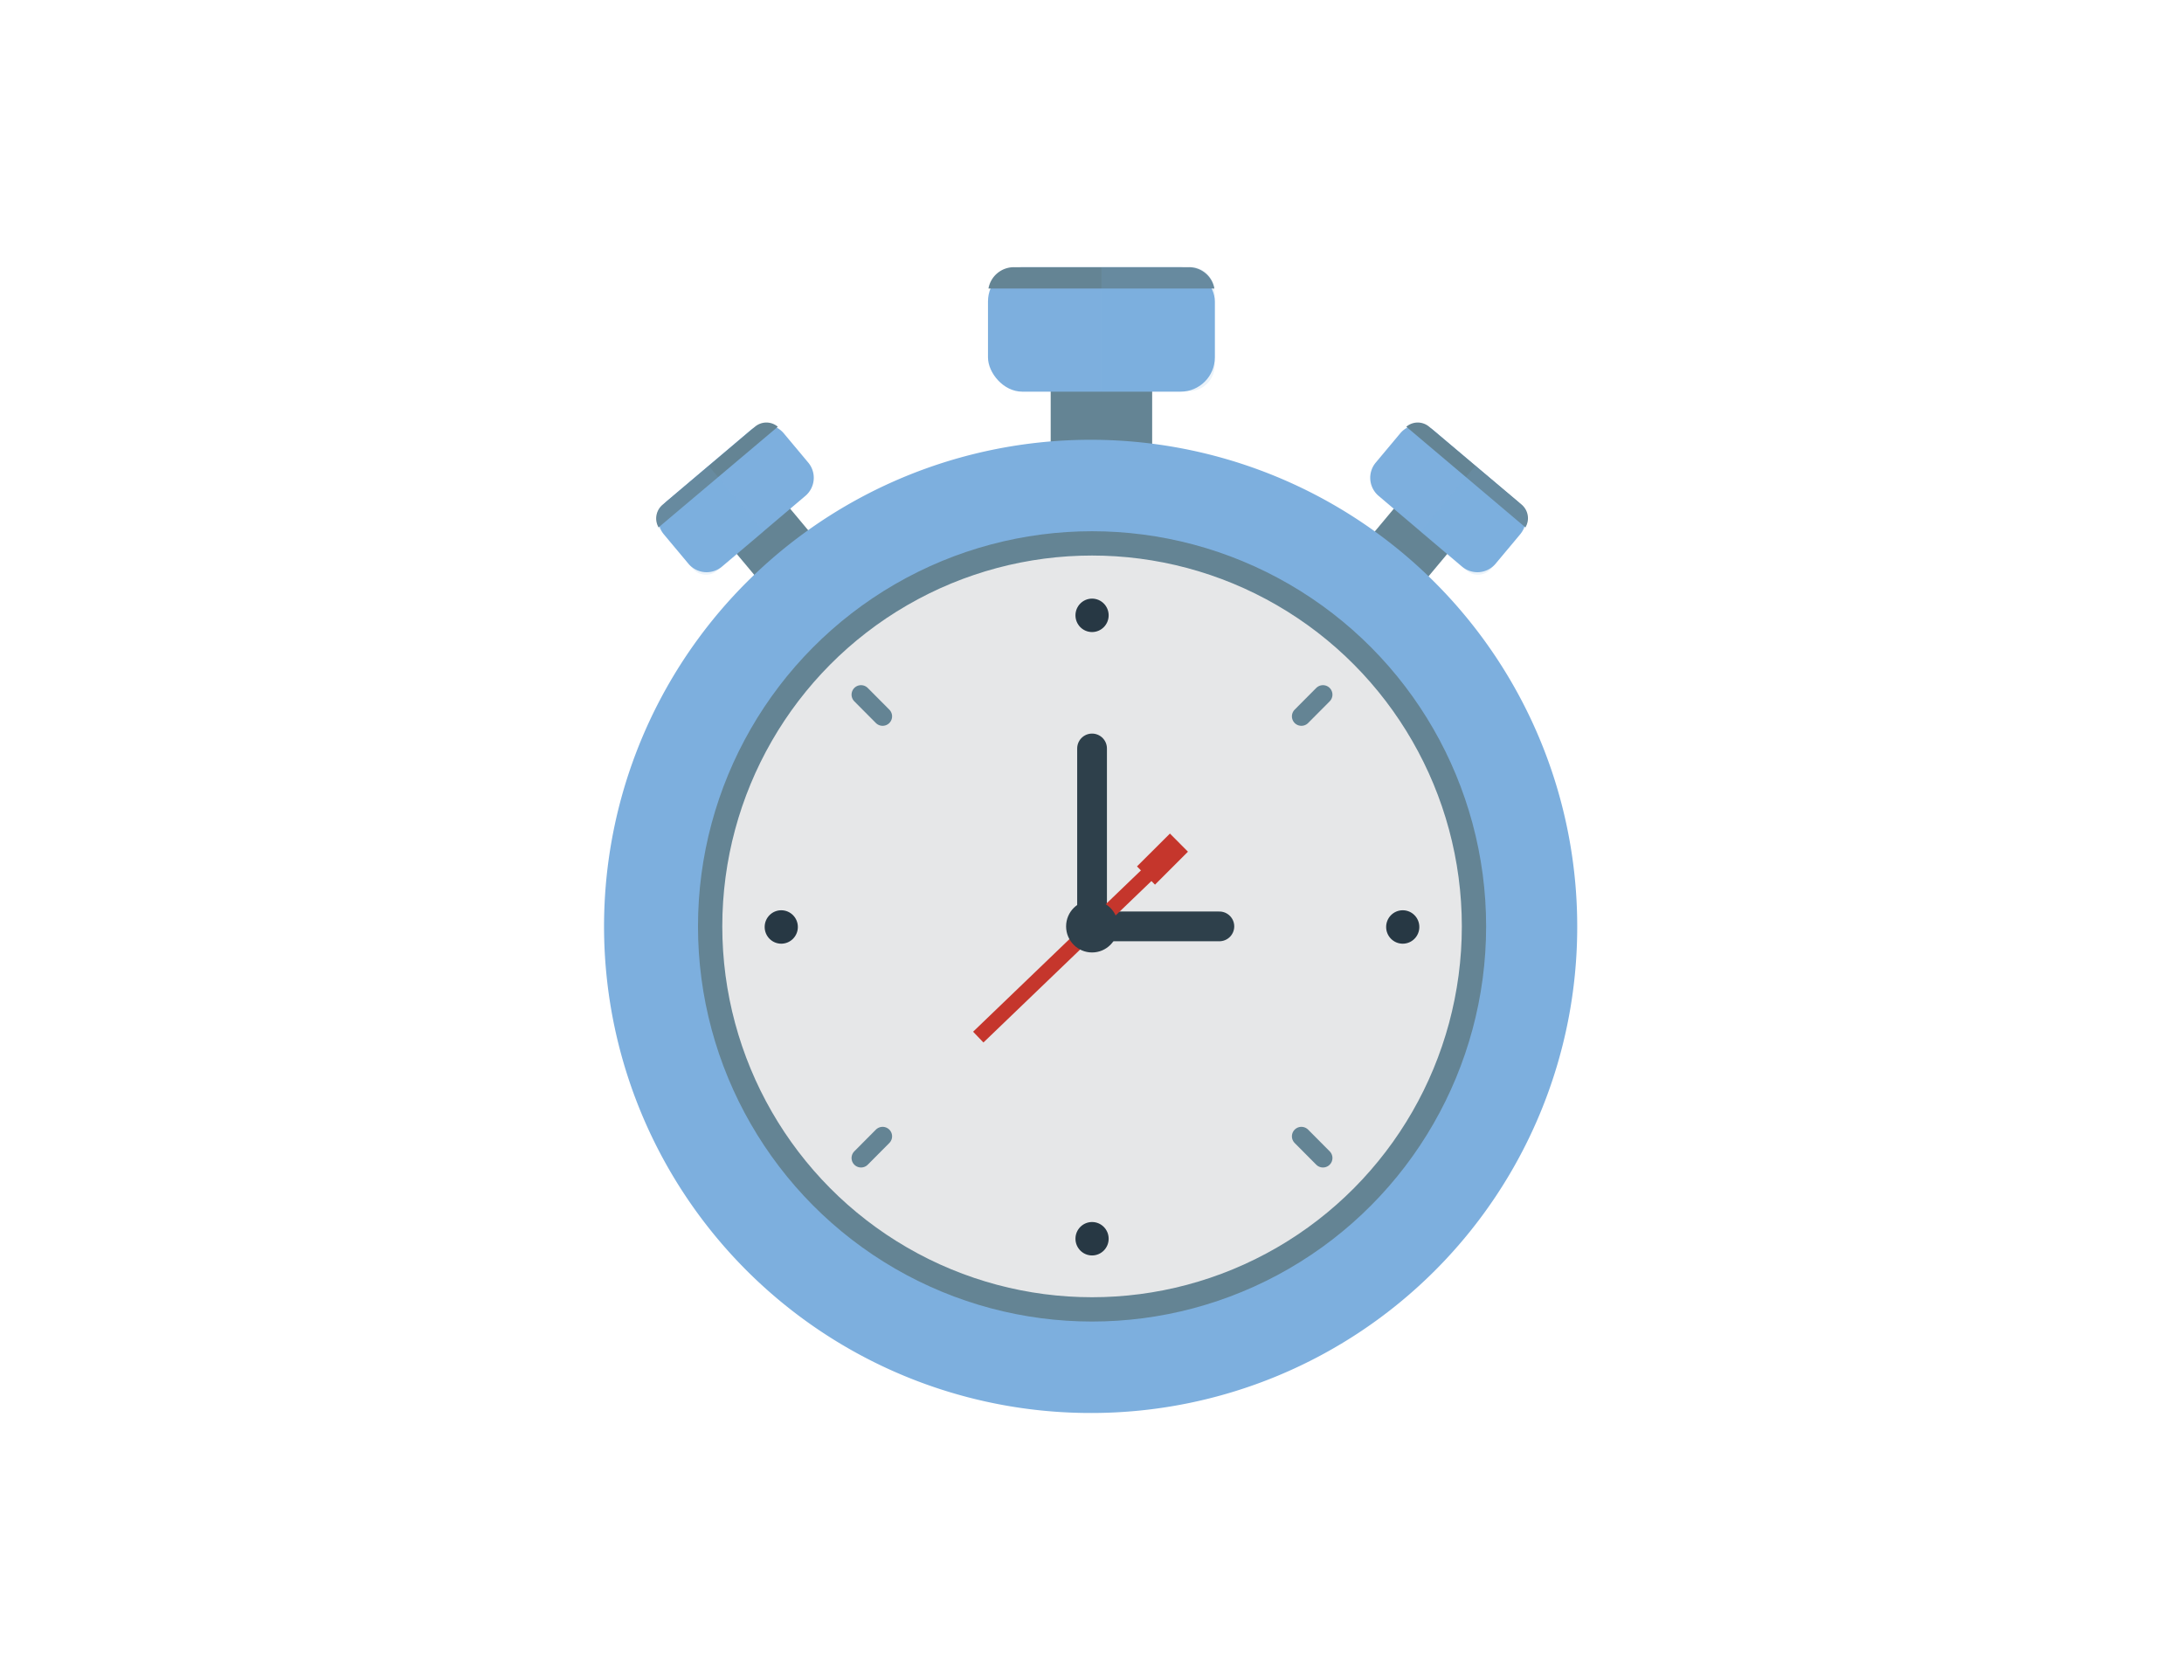 <svg xmlns="http://www.w3.org/2000/svg" viewBox="0 0 184.25 141.73"><defs><style>.a{isolation:isolate}.b{fill:#648494}.c,.d{fill:#7dafde}.d{opacity:.15;mix-blend-mode:multiply}.e,.f{fill:#e6e7e8}.e,.g{stroke:#648494}.e,.i{stroke-miterlimit:10}.e{stroke-width:2.05px}.g,.h,.i{fill:none}.g,.h{stroke-linecap:round;stroke-linejoin:round}.g{stroke-width:1.6px}.h{stroke:#2e404b;stroke-width:2.51px}.i{stroke:#c5362c;stroke-width:1.26px}.j{fill:#c5362c}.k{fill:#2e404b}.l{fill:#273844}</style></defs><title>Icons</title><g class="a"><path class="b" d="M88.64 29.26h8.56v10.18h-8.56z"/><rect class="c" x="83.35" y="22.54" width="19.14" height="10.5" rx="2.89" ry="2.89"/><path class="b" d="M102.45 24.34H83.39a2.18 2.18 0 0 1 2.15-1.8h14.76a2.18 2.18 0 0 1 2.15 1.8z"/><path class="d" d="M102.48 24.73v6.12A2.19 2.19 0 0 1 100.3 33h-7.38V22.54H100.87l.18.06.15.07h.05l.14.08a2.22 2.22 0 0 1 .29.2 2.14 2.14 0 0 1 .5.59 1.42 1.42 0 0 1 .09.17 1.32 1.32 0 0 1 .07.17c0 .07 0 .15.07.22a1.24 1.24 0 0 1 0 .15 1.89 1.89 0 0 1 .07.48z"/><path class="b" d="M119.26 50.12l-4.52-3.8 4.49-5.37 4.52 3.8-4.49 5.37z"/><path class="c" d="M123.37 47.82l-7.08-6a2 2 0 0 1-.24-2.78l2.1-2.51a2 2 0 0 1 2.78-.24l7.08 6a2 2 0 0 1 .24 2.78l-2.1 2.51a2 2 0 0 1-2.78.24z"/><path class="b" d="M128.69 44.49L118.64 36a1.49 1.49 0 0 1 1.93 0l7.79 6.56a1.51 1.51 0 0 1 .33 1.93z"/><path class="d" d="M128.54 44.71l-2.7 3.23a1.5 1.5 0 0 1-2.12.19l-3.9-3.28 4.64-5.54 3.89 3.27.11.1.1.11.06.08.07.11.05.1v.1a1.54 1.54 0 0 1 .07.23 1.48 1.48 0 0 1 0 .53 1 1 0 0 1 0 .13.91.91 0 0 1 0 .12l-.06.15v.09a1.3 1.3 0 0 1-.21.28z"/><path class="b" d="M64.99 50.12l4.52-3.8-4.49-5.37-4.52 3.8 4.49 5.37z"/><path class="c" d="M60.88 47.82l7.08-6a2 2 0 0 0 .24-2.78l-2.1-2.51a2 2 0 0 0-2.78-.24l-7.08 6a2 2 0 0 0-.24 2.78l2.1 2.51a2 2 0 0 0 2.78.24z"/><path class="b" d="M55.56 44.49L65.62 36a1.49 1.49 0 0 0-1.93 0l-7.79 6.58a1.51 1.51 0 0 0-.34 1.91z"/><path class="d" d="M55.71 44.71l2.7 3.23a1.5 1.5 0 0 0 2.12.19l3.9-3.28-4.64-5.55-3.89 3.28-.11.1-.1.11-.06.08-.07.11-.05.1v.1a1.54 1.54 0 0 0-.07.23 1.48 1.48 0 0 0 0 .53 1 1 0 0 0 0 .13.91.91 0 0 0 0 .12l.06.15v.09a1.3 1.3 0 0 0 .21.28z"/><path class="c" d="M92.13 119.2a41.05 41.05 0 1 1 40.93-41.05 41 41 0 0 1-40.93 41.05z"/><ellipse class="e" cx="92.13" cy="78.15" rx="32.22" ry="32.31"/><path class="f" d="M92.13 107.77a29.62 29.62 0 1 1 29.53-29.62 29.61 29.61 0 0 1-29.53 29.62z"/><path class="g" d="M72.64 58.6l1.82 1.83M72.64 97.69l1.82-1.83M111.61 97.69l-1.82-1.83M111.61 58.6l-1.82 1.83"/><path class="h" d="M92.13 63.14v15.01M102.87 78.15H92.13"/><path class="i" d="M82.53 87.49l14.39-13.83"/><path class="j" d="M100.22 71.85l-2.78 2.78-1.52-1.54 2.78-2.77 1.52 1.53z"/><ellipse class="k" cx="92.13" cy="78.15" rx="2.19" ry="2.2"/><ellipse class="l" cx="92.13" cy="51.91" rx="1.4" ry="1.41"/><ellipse class="l" cx="92.13" cy="104.5" rx="1.4" ry="1.41"/><ellipse class="l" cx="65.91" cy="78.2" rx="1.4" ry="1.41"/><ellipse class="l" cx="118.34" cy="78.2" rx="1.4" ry="1.41"/></g></svg>